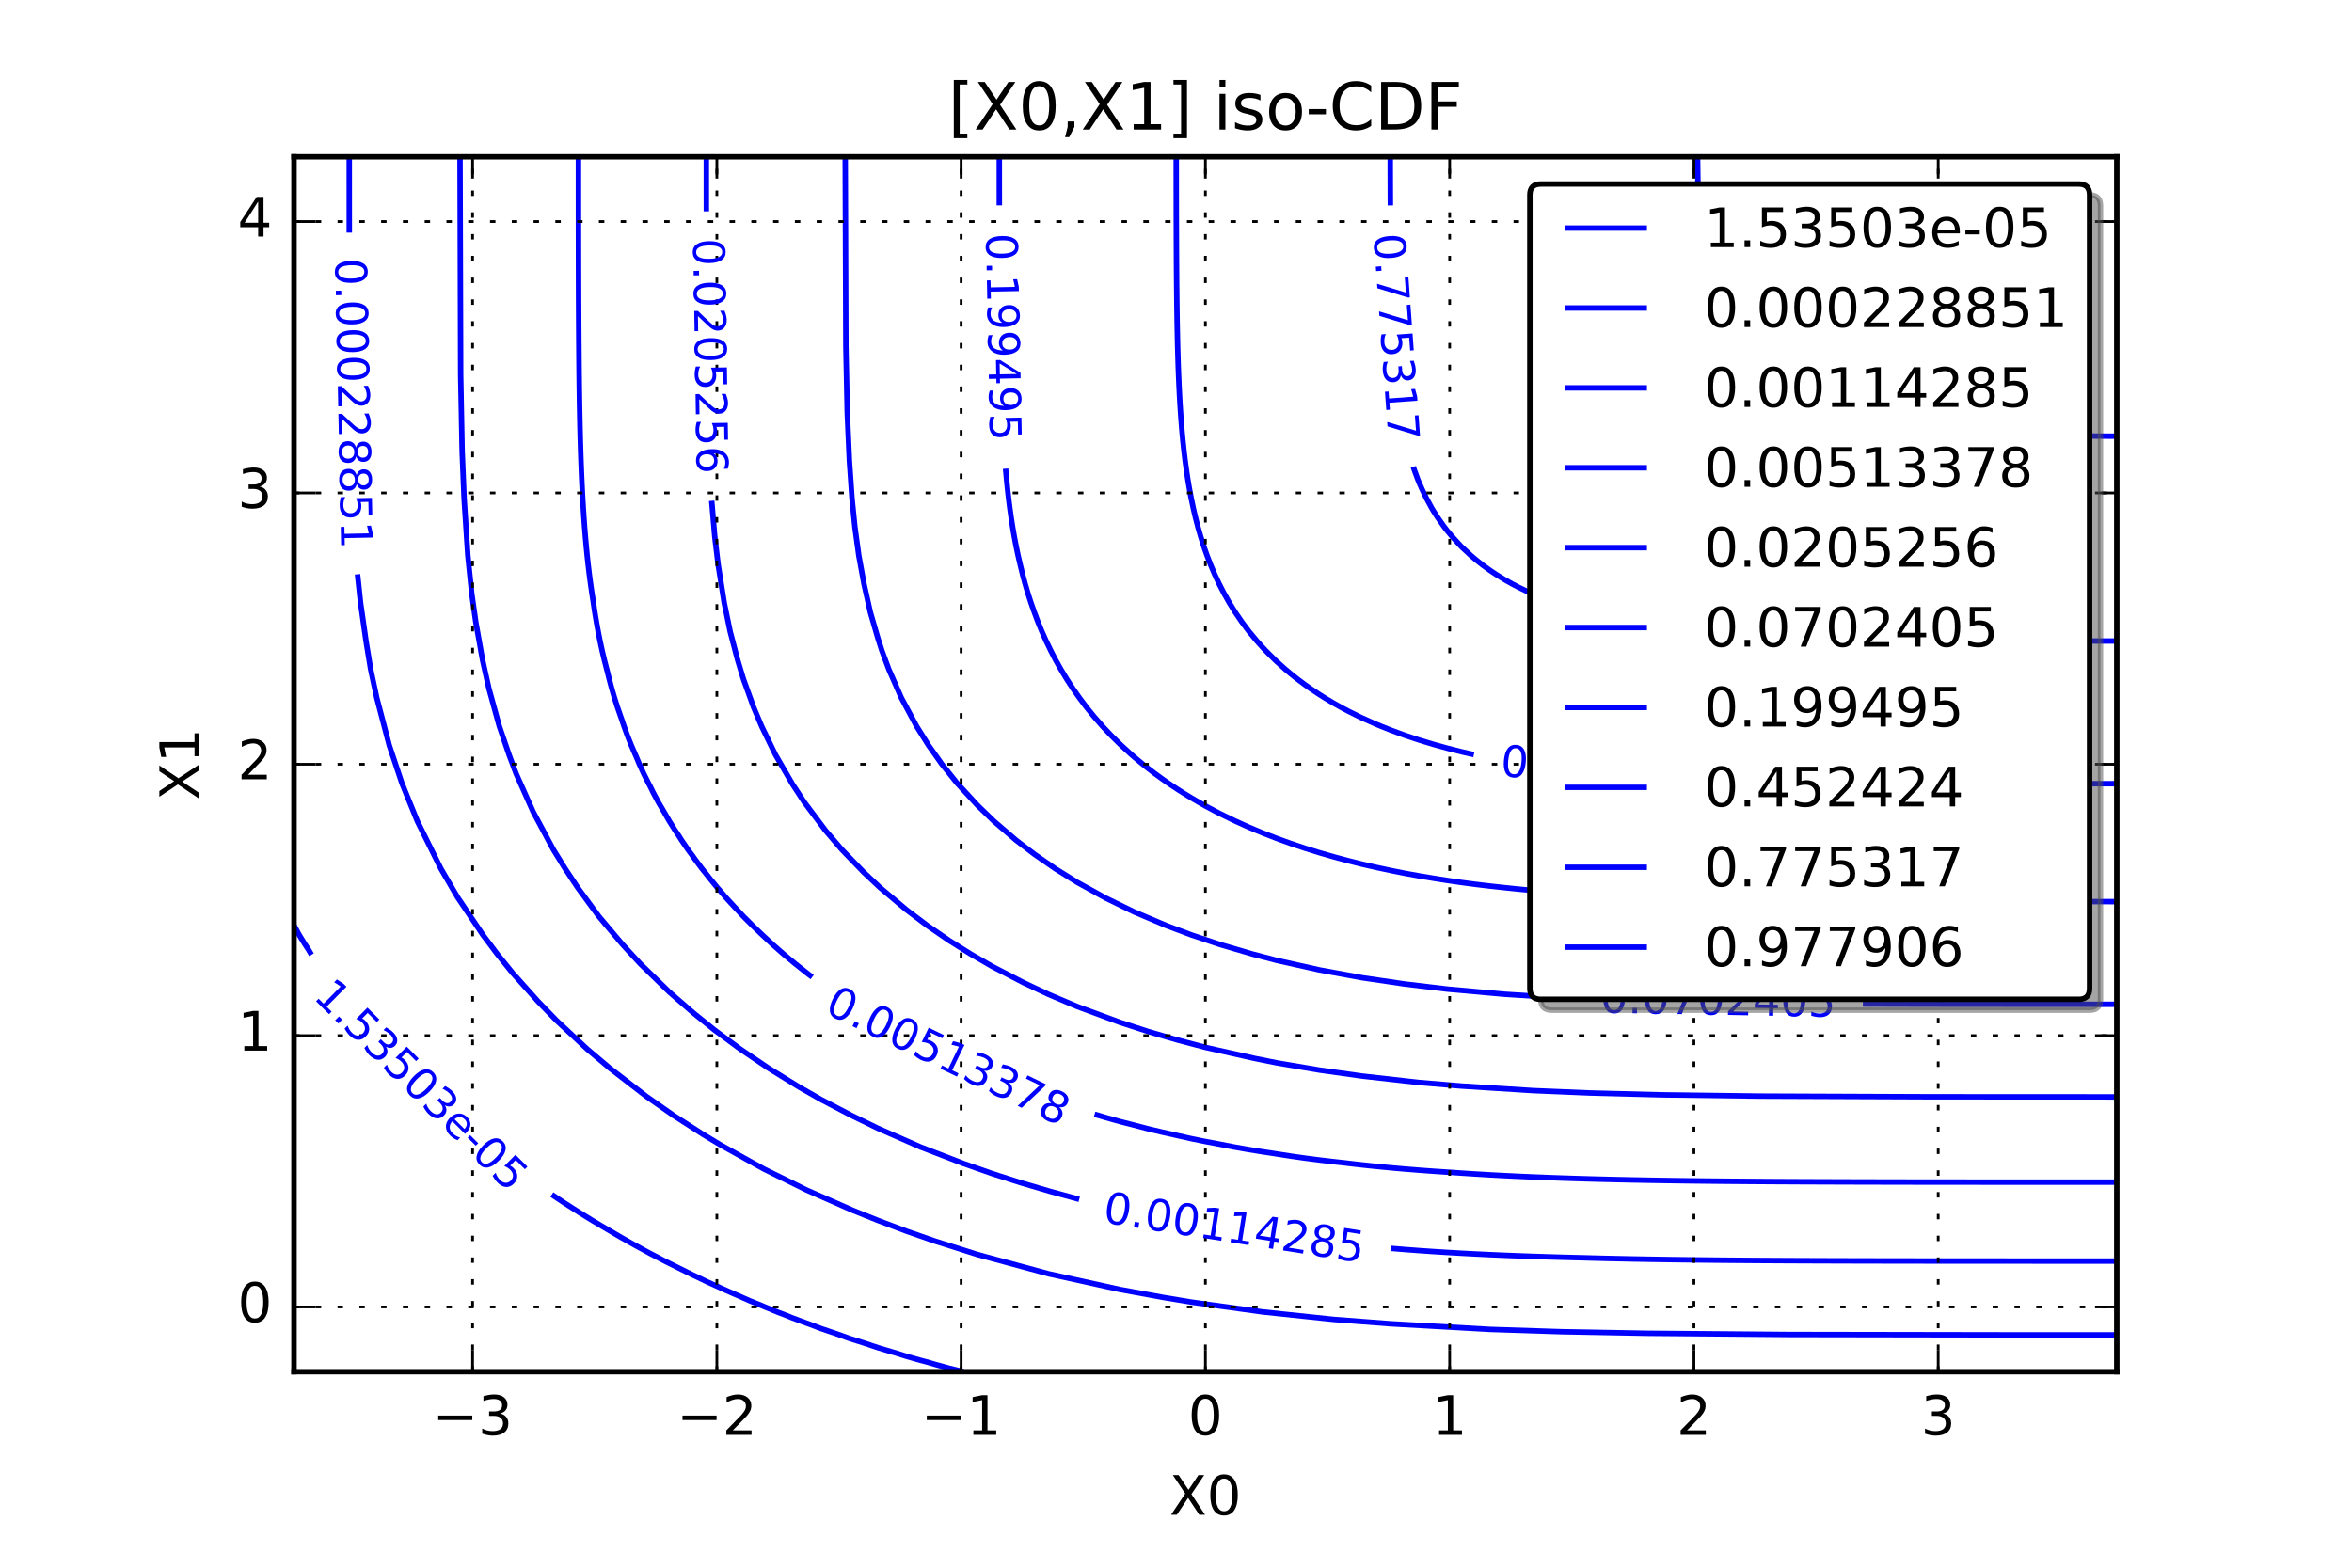 <?xml version="1.0" encoding="utf-8" standalone="no"?>
<!DOCTYPE svg PUBLIC "-//W3C//DTD SVG 1.1//EN"
  "http://www.w3.org/Graphics/SVG/1.1/DTD/svg11.dtd">
<!-- Created with matplotlib (http://matplotlib.org/) -->
<svg height="288pt" version="1.1" viewBox="0 0 432 288" width="432pt" xmlns="http://www.w3.org/2000/svg" xmlns:xlink="http://www.w3.org/1999/xlink">
 <defs>
  <style type="text/css">
*{stroke-linecap:butt;stroke-linejoin:round;stroke-miterlimit:100000;}
  </style>
 </defs>
 <g id="figure_1">
  <g id="patch_1">
   <path d="M 0 288 
L 432 288 
L 432 0 
L 0 0 
z
" style="fill:#ffffff;"/>
  </g>
  <g id="axes_1">
   <g id="patch_2">
    <path d="M 54 252 
L 388.8 252 
L 388.8 28.8 
L 54 28.8 
z
" style="fill:#ffffff;"/>
   </g>
   <g id="LineCollection_1">
    <path clip-path="url(#pf800fbfc13)" d="M 54 170.014 
L 54.016 170.044 
L 54.969 171.787 
L 56.045 173.531 
L 56.616 174.39 
L 57.138 175.275 
L 57.22 175.403 
" style="fill:none;stroke:#0000ff;"/>
    <path clip-path="url(#pf800fbfc13)" d="M 101.353 219.454 
L 103.091 220.613 
L 103.697 221.01 
L 105.798 222.356 
L 106.312 222.683 
L 108.612 224.1 
L 108.928 224.294 
L 111.544 225.844 
L 114.159 227.371 
L 114.547 227.588 
L 116.775 228.846 
L 117.681 229.331 
L 119.391 230.266 
L 120.962 231.075 
L 122.006 231.627 
L 124.415 232.819 
L 124.622 232.924 
L 127.237 234.221 
L 127.972 234.562 
L 129.853 235.474 
L 131.719 236.306 
L 132.469 236.658 
L 135.084 237.813 
L 135.652 238.05 
L 137.7 238.958 
L 139.783 239.794 
L 140.316 240.022 
L 142.931 241.09 
L 144.124 241.537 
L 145.547 242.112 
L 148.162 243.08 
L 148.736 243.281 
L 150.778 244.059 
L 153.394 244.948 
L 153.63 245.025 
L 156.009 245.878 
L 158.625 246.704 
L 158.836 246.769 
L 161.241 247.578 
L 163.856 248.357 
L 164.405 248.512 
L 166.472 249.165 
L 169.088 249.908 
L 170.416 250.256 
L 171.703 250.636 
L 174.319 251.354 
L 176.934 251.989 
L 176.979 252 
" style="fill:none;stroke:#0000ff;"/>
   </g>
   <g id="LineCollection_2">
    <path clip-path="url(#pf800fbfc13)" d="M 64.15 28.8 
L 64.15 30.544 
L 64.15 32.288 
L 64.151 34.031 
L 64.151 35.775 
L 64.152 37.519 
L 64.153 39.263 
L 64.154 41.006 
L 64.156 42.738 
" style="fill:none;stroke:#0000ff;"/>
    <path clip-path="url(#pf800fbfc13)" d="M 65.666 105.501 
L 66.226 110.756 
L 67.221 117.731 
L 68.081 122.963 
L 69.202 128.194 
L 71.494 136.912 
L 73.823 143.887 
L 76.658 150.863 
L 80.978 159.581 
L 84.027 164.812 
L 88.719 171.787 
L 91.342 175.275 
L 94.165 178.762 
L 98.845 183.994 
L 102.226 187.481 
L 107.836 192.713 
L 111.962 196.2 
L 118.736 201.431 
L 123.72 204.919 
L 129.146 208.406 
L 132.469 210.402 
L 140.316 214.765 
L 148.162 218.632 
L 156.64 222.356 
L 161.241 224.201 
L 166.472 226.172 
L 171.703 227.992 
L 179.55 230.479 
L 192.628 234.015 
L 205.706 236.894 
L 213.553 238.327 
L 218.784 239.202 
L 231.863 241.005 
L 244.941 242.385 
L 255.403 243.186 
L 273.712 244.221 
L 286.791 244.647 
L 302.484 244.938 
L 328.641 245.161 
L 370.491 245.231 
L 388.8 245.234 
L 388.8 245.234 
" style="fill:none;stroke:#0000ff;"/>
   </g>
   <g id="LineCollection_3">
    <path clip-path="url(#pf800fbfc13)" d="M 84.494 28.8 
L 84.611 68.906 
L 84.881 82.856 
L 85.244 91.575 
L 85.929 102.037 
L 86.644 109.013 
L 87.385 114.244 
L 88.625 121.219 
L 89.79 126.45 
L 91.712 133.425 
L 93.501 138.656 
L 94.804 142.144 
L 97.918 149.119 
L 101.646 156.094 
L 103.802 159.581 
L 106.117 163.069 
L 109.952 168.3 
L 114.362 173.531 
L 117.57 177.019 
L 122.942 182.25 
L 127.237 185.986 
L 131.235 189.225 
L 135.952 192.713 
L 141.106 196.2 
L 146.76 199.688 
L 150.778 201.978 
L 156.397 204.919 
L 161.241 207.282 
L 169.088 210.72 
L 176.934 213.742 
L 182.166 215.576 
L 187.397 217.255 
L 192.891 218.869 
L 198.222 220.324 
L 198.222 220.324 
" style="fill:none;stroke:#0000ff;"/>
    <path clip-path="url(#pf800fbfc13)" d="M 255.44 229.334 
L 258.019 229.547 
L 260.634 229.743 
L 263.25 229.923 
L 265.866 230.087 
L 268.481 230.237 
L 271.097 230.374 
L 273.712 230.498 
L 276.328 230.611 
L 278.944 230.714 
L 281.559 230.807 
L 284.175 230.892 
L 286.791 230.968 
L 289.406 231.037 
L 290.998 231.075 
L 292.022 231.104 
L 294.637 231.171 
L 297.253 231.23 
L 299.869 231.284 
L 302.484 231.332 
L 305.1 231.375 
L 307.716 231.412 
L 310.331 231.446 
L 312.947 231.476 
L 315.562 231.502 
L 318.178 231.525 
L 320.794 231.546 
L 323.409 231.564 
L 326.025 231.579 
L 328.641 231.593 
L 331.256 231.604 
L 333.872 231.615 
L 336.488 231.623 
L 339.103 231.631 
L 341.719 231.637 
L 344.334 231.643 
L 346.95 231.647 
L 349.566 231.651 
L 352.181 231.655 
L 354.797 231.658 
L 357.413 231.66 
L 360.028 231.662 
L 362.644 231.664 
L 365.259 231.665 
L 367.875 231.666 
L 370.491 231.667 
L 373.106 231.668 
L 375.722 231.669 
L 378.337 231.669 
L 380.953 231.67 
L 383.569 231.67 
L 386.184 231.67 
L 388.8 231.67 
" style="fill:none;stroke:#0000ff;"/>
   </g>
   <g id="LineCollection_4">
    <path clip-path="url(#pf800fbfc13)" d="M 106.241 28.8 
L 106.242 30.544 
L 106.242 32.288 
L 106.243 34.031 
L 106.243 35.775 
L 106.244 37.519 
L 106.246 39.263 
L 106.247 41.006 
L 106.249 42.75 
L 106.251 44.494 
L 106.253 46.237 
L 106.256 47.981 
L 106.26 49.725 
L 106.264 51.469 
L 106.269 53.212 
L 106.275 54.956 
L 106.283 56.7 
L 106.291 58.444 
L 106.301 60.188 
L 106.312 61.931 
L 106.324 63.675 
L 106.338 65.419 
L 106.354 67.162 
L 106.372 68.906 
L 106.393 70.65 
L 106.417 72.394 
L 106.444 74.138 
L 106.476 75.881 
L 106.512 77.625 
L 106.553 79.369 
L 106.599 81.112 
L 106.651 82.856 
L 106.71 84.6 
L 106.777 86.344 
L 106.851 88.088 
L 106.934 89.831 
L 107.027 91.575 
L 107.131 93.319 
L 107.246 95.062 
L 107.373 96.806 
L 107.515 98.55 
L 107.671 100.294 
L 107.844 102.037 
L 108.034 103.781 
L 108.244 105.525 
L 108.474 107.269 
L 108.727 109.013 
L 108.928 110.28 
L 108.994 110.756 
L 109.257 112.5 
L 109.545 114.244 
L 109.86 115.987 
L 110.205 117.731 
L 110.582 119.475 
L 110.994 121.219 
L 111.444 122.963 
L 111.544 123.326 
L 111.883 124.706 
L 112.349 126.45 
L 112.858 128.194 
L 113.414 129.938 
L 114.022 131.681 
L 114.159 132.054 
L 114.618 133.425 
L 115.251 135.169 
L 115.944 136.912 
L 116.703 138.656 
L 116.775 138.814 
L 117.439 140.4 
L 118.236 142.144 
L 119.112 143.887 
L 119.391 144.41 
L 119.991 145.631 
L 120.92 147.375 
L 121.945 149.119 
L 122.006 149.219 
L 122.946 150.863 
L 124.044 152.606 
L 124.622 153.463 
L 125.184 154.35 
L 126.372 156.094 
L 127.237 157.264 
L 127.639 157.838 
L 128.938 159.581 
L 129.853 160.715 
L 130.324 161.325 
L 131.757 163.069 
L 132.469 163.877 
L 133.262 164.812 
L 134.86 166.556 
L 135.084 166.791 
L 136.487 168.3 
L 137.7 169.506 
L 138.229 170.044 
L 140.051 171.787 
L 140.316 172.03 
L 141.929 173.531 
L 142.931 174.407 
L 143.917 175.275 
L 145.547 176.63 
L 146.013 177.019 
L 148.162 178.72 
L 148.216 178.762 
L 149.175 179.494 
" style="fill:none;stroke:#0000ff;"/>
    <path clip-path="url(#pf800fbfc13)" d="M 201.049 204.706 
L 201.805 204.919 
L 203.091 205.304 
L 205.706 206.036 
L 208.171 206.662 
L 208.322 206.704 
L 210.938 207.387 
L 213.553 208.006 
L 215.385 208.406 
L 216.169 208.592 
L 218.784 209.176 
L 221.4 209.708 
L 223.779 210.15 
L 224.016 210.198 
L 226.631 210.704 
L 229.247 211.166 
L 231.863 211.588 
L 233.92 211.894 
L 234.478 211.986 
L 237.094 212.391 
L 239.709 212.762 
L 242.325 213.101 
L 244.941 213.411 
L 247.011 213.637 
L 247.556 213.704 
L 250.172 214.004 
L 252.787 214.279 
L 255.403 214.53 
L 258.019 214.76 
L 260.634 214.97 
L 263.25 215.162 
L 265.866 215.337 
L 266.58 215.381 
L 268.481 215.515 
L 271.097 215.684 
L 273.712 215.837 
L 276.328 215.977 
L 278.944 216.104 
L 281.559 216.219 
L 284.175 216.323 
L 286.791 216.418 
L 289.406 216.503 
L 292.022 216.58 
L 294.637 216.649 
L 297.253 216.711 
L 299.869 216.766 
L 302.484 216.816 
L 305.1 216.86 
L 307.716 216.899 
L 310.331 216.934 
L 312.947 216.965 
L 315.562 216.992 
L 318.178 217.016 
L 320.794 217.037 
L 323.409 217.055 
L 326.025 217.072 
L 328.641 217.086 
L 331.256 217.098 
L 333.872 217.108 
L 336.488 217.117 
L 339.103 217.125 
L 341.719 217.133 
L 344.334 217.139 
L 346.95 217.145 
L 349.566 217.15 
L 352.181 217.154 
L 354.797 217.157 
L 357.413 217.16 
L 360.028 217.162 
L 362.644 217.164 
L 365.259 217.166 
L 367.875 217.168 
L 370.491 217.169 
L 373.106 217.17 
L 375.722 217.17 
L 378.337 217.171 
L 380.953 217.172 
L 383.569 217.172 
L 386.184 217.172 
L 388.8 217.173 
" style="fill:none;stroke:#0000ff;"/>
   </g>
   <g id="LineCollection_5">
    <path clip-path="url(#pf800fbfc13)" d="M 129.735 28.8 
L 129.735 30.544 
L 129.736 32.288 
L 129.736 34.031 
L 129.737 35.775 
L 129.738 37.519 
L 129.739 38.819 
" style="fill:none;stroke:#0000ff;"/>
    <path clip-path="url(#pf800fbfc13)" d="M 130.72 92.001 
L 131.281 98.55 
L 131.911 103.781 
L 133.021 110.756 
L 134.104 115.987 
L 135.475 121.219 
L 136.528 124.706 
L 138.419 129.938 
L 139.891 133.425 
L 142.429 138.656 
L 145.547 144.037 
L 147.73 147.375 
L 151.65 152.606 
L 154.635 156.094 
L 158.625 160.227 
L 161.652 163.069 
L 166.472 167.125 
L 170.337 170.044 
L 174.319 172.776 
L 178.307 175.275 
L 182.166 177.498 
L 187.963 180.506 
L 192.628 182.694 
L 197.859 184.91 
L 205.706 187.814 
L 210.938 189.513 
L 216.169 191.034 
L 221.4 192.415 
L 230.518 194.456 
L 234.478 195.252 
L 242.325 196.581 
L 250.172 197.683 
L 260.634 198.86 
L 268.481 199.519 
L 281.559 200.353 
L 292.022 200.79 
L 305.1 201.13 
L 323.409 201.367 
L 354.797 201.492 
L 388.8 201.51 
L 388.8 201.51 
" style="fill:none;stroke:#0000ff;"/>
   </g>
   <g id="LineCollection_6">
    <path clip-path="url(#pf800fbfc13)" d="M 155.247 28.8 
L 155.369 63.675 
L 155.621 75.881 
L 156.009 84.6 
L 156.492 91.575 
L 157.019 96.806 
L 157.736 102.037 
L 158.691 107.269 
L 159.864 112.5 
L 161.241 117.231 
L 161.958 119.475 
L 163.253 122.963 
L 165.55 128.194 
L 168.353 133.425 
L 170.534 136.912 
L 173.007 140.4 
L 175.805 143.887 
L 179.55 147.956 
L 182.558 150.863 
L 186.619 154.35 
L 190.012 156.947 
L 193.822 159.581 
L 197.859 162.095 
L 203.091 164.981 
L 208.322 167.531 
L 214.256 170.044 
L 218.905 171.787 
L 224.122 173.531 
L 230.076 175.275 
L 234.478 176.429 
L 242.325 178.179 
L 250.172 179.616 
L 258.019 180.771 
L 265.866 181.709 
L 276.328 182.649 
L 286.791 183.32 
L 288.975 183.429 
L 288.975 183.429 
" style="fill:none;stroke:#0000ff;"/>
    <path clip-path="url(#pf800fbfc13)" d="M 342.161 184.446 
L 344.334 184.454 
L 346.95 184.462 
L 349.566 184.469 
L 352.181 184.475 
L 354.797 184.48 
L 357.413 184.484 
L 360.028 184.487 
L 362.644 184.49 
L 365.259 184.493 
L 367.875 184.494 
L 370.491 184.496 
L 373.106 184.497 
L 375.722 184.499 
L 378.337 184.499 
L 380.953 184.5 
L 383.569 184.501 
L 386.184 184.501 
L 388.8 184.502 
" style="fill:none;stroke:#0000ff;"/>
   </g>
   <g id="LineCollection_7">
    <path clip-path="url(#pf800fbfc13)" d="M 183.546 28.8 
L 183.547 30.544 
L 183.548 32.288 
L 183.549 34.031 
L 183.551 35.775 
L 183.553 37.519 
L 183.553 37.732 
" style="fill:none;stroke:#0000ff;"/>
    <path clip-path="url(#pf800fbfc13)" d="M 184.699 86.104 
L 184.719 86.344 
L 184.781 87.002 
L 184.88 88.088 
L 185.057 89.831 
L 185.254 91.575 
L 185.475 93.319 
L 185.719 95.062 
L 185.991 96.806 
L 186.292 98.55 
L 186.625 100.294 
L 186.992 102.037 
L 187.397 103.781 
L 187.397 103.781 
L 187.823 105.525 
L 188.292 107.269 
L 188.807 109.013 
L 189.372 110.756 
L 189.992 112.5 
L 190.012 112.555 
L 190.643 114.244 
L 191.356 115.987 
L 192.135 117.731 
L 192.628 118.75 
L 192.974 119.475 
L 193.871 121.219 
L 194.851 122.963 
L 195.244 123.613 
L 195.9 124.706 
L 197.031 126.45 
L 197.859 127.632 
L 198.254 128.194 
L 199.564 129.938 
L 200.475 131.062 
L 200.981 131.681 
L 202.505 133.425 
L 203.091 134.053 
L 204.148 135.169 
L 205.706 136.701 
L 205.926 136.912 
L 207.84 138.656 
L 208.322 139.071 
L 209.911 140.4 
L 210.938 141.211 
L 212.159 142.144 
L 213.553 143.155 
L 214.603 143.887 
L 216.169 144.931 
L 217.267 145.631 
L 218.784 146.56 
L 220.184 147.375 
L 221.4 148.059 
L 223.394 149.119 
L 224.016 149.44 
L 226.631 150.716 
L 226.948 150.863 
L 229.247 151.902 
L 230.921 152.606 
L 231.863 152.996 
L 234.478 154.012 
L 235.408 154.35 
L 237.094 154.958 
L 239.709 155.831 
L 240.552 156.094 
L 242.325 156.646 
L 244.941 157.4 
L 246.581 157.838 
L 247.556 158.099 
L 250.172 158.753 
L 252.787 159.351 
L 253.876 159.581 
L 255.403 159.91 
L 258.019 160.429 
L 260.634 160.904 
L 263.168 161.325 
L 263.25 161.339 
L 265.866 161.752 
L 268.481 162.128 
L 271.097 162.472 
L 273.712 162.784 
L 276.328 163.069 
L 278.944 163.339 
L 281.559 163.584 
L 284.175 163.805 
L 286.791 164.006 
L 289.406 164.187 
L 292.022 164.35 
L 294.637 164.497 
L 297.253 164.629 
L 299.869 164.747 
L 301.498 164.812 
L 302.484 164.854 
L 305.1 164.953 
L 307.716 165.04 
L 310.331 165.118 
L 312.947 165.187 
L 315.562 165.248 
L 318.178 165.301 
L 320.794 165.348 
L 323.409 165.389 
L 326.025 165.425 
L 328.641 165.456 
L 331.256 165.483 
L 333.872 165.507 
L 336.488 165.527 
L 339.103 165.544 
L 341.719 165.559 
L 344.334 165.572 
L 346.95 165.583 
L 349.566 165.592 
L 352.181 165.6 
L 354.797 165.606 
L 357.413 165.612 
L 360.028 165.616 
L 362.644 165.62 
L 365.259 165.623 
L 367.875 165.626 
L 370.491 165.628 
L 373.106 165.63 
L 375.722 165.632 
L 378.337 165.633 
L 380.953 165.634 
L 383.569 165.635 
L 386.184 165.635 
L 388.8 165.636 
" style="fill:none;stroke:#0000ff;"/>
   </g>
   <g id="LineCollection_8">
    <path clip-path="url(#pf800fbfc13)" d="M 216.041 28.8 
L 216.043 30.544 
L 216.044 32.288 
L 216.046 34.031 
L 216.048 35.775 
L 216.051 37.519 
L 216.055 39.263 
L 216.059 41.006 
L 216.065 42.75 
L 216.071 44.494 
L 216.079 46.237 
L 216.088 47.981 
L 216.099 49.725 
L 216.112 51.469 
L 216.128 53.212 
L 216.147 54.956 
L 216.169 56.7 
L 216.169 56.7 
L 216.195 58.444 
L 216.225 60.188 
L 216.261 61.931 
L 216.302 63.675 
L 216.35 65.419 
L 216.406 67.162 
L 216.471 68.906 
L 216.545 70.65 
L 216.631 72.394 
L 216.729 74.138 
L 216.841 75.881 
L 216.969 77.625 
L 217.114 79.369 
L 217.279 81.112 
L 217.465 82.856 
L 217.674 84.6 
L 217.91 86.344 
L 218.174 88.088 
L 218.469 89.831 
L 218.784 91.496 
L 218.799 91.575 
L 219.166 93.319 
L 219.573 95.062 
L 220.025 96.806 
L 220.526 98.55 
L 221.08 100.294 
L 221.4 101.21 
L 221.692 102.037 
L 222.366 103.781 
L 223.108 105.525 
L 223.924 107.269 
L 224.016 107.45 
L 224.823 109.013 
L 225.809 110.756 
L 226.631 112.088 
L 226.892 112.5 
L 228.084 114.244 
L 229.247 115.802 
L 229.39 115.987 
L 230.831 117.731 
L 231.863 118.882 
L 232.414 119.475 
L 234.16 121.219 
L 234.478 121.516 
L 236.095 122.963 
L 237.094 123.796 
L 238.238 124.706 
L 239.709 125.804 
L 240.624 126.45 
L 242.325 127.584 
L 243.295 128.194 
L 244.941 129.174 
L 246.306 129.938 
L 247.556 130.603 
L 249.727 131.681 
L 250.172 131.893 
L 252.787 133.057 
L 253.678 133.425 
L 255.403 134.113 
L 258.019 135.074 
L 258.297 135.169 
L 260.634 135.944 
L 263.25 136.739 
L 263.867 136.912 
L 265.866 137.461 
L 268.481 138.118 
L 270.709 138.63 
" style="fill:none;stroke:#0000ff;"/>
    <path clip-path="url(#pf800fbfc13)" d="M 318.798 143.457 
L 320.794 143.514 
L 323.409 143.579 
L 326.025 143.636 
L 328.641 143.686 
L 331.256 143.729 
L 333.872 143.767 
L 336.488 143.799 
L 339.103 143.826 
L 341.719 143.85 
L 344.334 143.87 
L 346.95 143.887 
L 349.566 143.902 
L 352.181 143.915 
L 354.797 143.925 
L 357.413 143.934 
L 360.028 143.941 
L 362.644 143.948 
L 365.259 143.953 
L 367.875 143.957 
L 370.491 143.961 
L 373.106 143.963 
L 375.722 143.966 
L 378.337 143.968 
L 380.953 143.969 
L 383.569 143.971 
L 386.184 143.972 
L 388.8 143.973 
" style="fill:none;stroke:#0000ff;"/>
   </g>
   <g id="LineCollection_9">
    <path clip-path="url(#pf800fbfc13)" d="M 255.352 28.8 
L 255.354 30.544 
L 255.358 32.288 
L 255.362 34.031 
L 255.367 35.775 
L 255.374 37.519 
L 255.375 37.738 
" style="fill:none;stroke:#0000ff;"/>
    <path clip-path="url(#pf800fbfc13)" d="M 259.586 85.765 
L 259.776 86.344 
L 260.421 88.088 
L 260.634 88.606 
L 261.169 89.831 
L 262.016 91.575 
L 262.96 93.319 
L 263.25 93.803 
L 264.052 95.062 
L 265.282 96.806 
L 265.866 97.557 
L 266.691 98.55 
L 268.288 100.294 
L 268.481 100.487 
L 270.149 102.037 
L 271.097 102.843 
L 272.289 103.781 
L 273.712 104.81 
L 274.785 105.525 
L 276.328 106.474 
L 277.736 107.269 
L 278.944 107.901 
L 281.269 109.013 
L 281.559 109.142 
L 284.175 110.206 
L 285.665 110.756 
L 286.791 111.145 
L 289.406 111.965 
L 291.296 112.5 
L 292.022 112.693 
L 294.637 113.323 
L 297.253 113.888 
L 299.091 114.244 
L 299.869 114.386 
L 302.484 114.816 
L 305.1 115.199 
L 307.716 115.54 
L 310.331 115.842 
L 311.752 115.987 
L 312.947 116.104 
L 315.562 116.329 
L 318.178 116.527 
L 320.794 116.701 
L 323.409 116.853 
L 326.025 116.986 
L 328.641 117.102 
L 331.256 117.202 
L 333.872 117.289 
L 336.488 117.364 
L 339.103 117.428 
L 341.719 117.483 
L 344.334 117.531 
L 346.95 117.571 
L 349.566 117.605 
L 352.181 117.633 
L 354.797 117.658 
L 357.413 117.678 
L 360.028 117.695 
L 362.644 117.71 
L 365.259 117.721 
L 367.875 117.731 
L 367.875 117.731 
L 370.491 117.739 
L 373.106 117.745 
L 375.722 117.751 
L 378.337 117.755 
L 380.953 117.759 
L 383.569 117.761 
L 386.184 117.764 
L 388.8 117.766 
" style="fill:none;stroke:#0000ff;"/>
   </g>
   <g id="LineCollection_10">
    <path clip-path="url(#pf800fbfc13)" d="M 311.8 28.8 
L 311.821 30.544 
L 311.846 32.288 
L 311.877 34.031 
L 311.916 35.775 
L 311.963 37.519 
L 311.975 37.872 
" style="fill:none;stroke:#0000ff;"/>
    <path clip-path="url(#pf800fbfc13)" d="M 333.739 76.276 
L 333.872 76.315 
L 336.488 76.981 
L 339.103 77.554 
L 339.481 77.625 
L 341.719 77.996 
L 344.334 78.367 
L 346.95 78.683 
L 349.566 78.951 
L 352.181 79.178 
L 354.797 79.369 
L 357.413 79.511 
L 360.028 79.631 
L 362.644 79.731 
L 365.259 79.814 
L 367.875 79.882 
L 370.491 79.939 
L 373.106 79.986 
L 375.722 80.025 
L 378.337 80.056 
L 380.953 80.082 
L 383.569 80.103 
L 386.184 80.12 
L 388.8 80.133 
" style="fill:none;stroke:#0000ff;"/>
   </g>
   <g id="patch_3">
    <path d="M 54 28.8 
L 388.8 28.8 
" style="fill:none;stroke:#000000;stroke-linecap:square;stroke-linejoin:miter;"/>
   </g>
   <g id="patch_4">
    <path d="M 388.8 252 
L 388.8 28.8 
" style="fill:none;stroke:#000000;stroke-linecap:square;stroke-linejoin:miter;"/>
   </g>
   <g id="patch_5">
    <path d="M 54 252 
L 388.8 252 
" style="fill:none;stroke:#000000;stroke-linecap:square;stroke-linejoin:miter;"/>
   </g>
   <g id="patch_6">
    <path d="M 54 252 
L 54 28.8 
" style="fill:none;stroke:#000000;stroke-linecap:square;stroke-linejoin:miter;"/>
   </g>
   <g id="matplotlib.axis_1">
    <g id="xtick_1">
     <g id="line2d_1">
      <path clip-path="url(#pf800fbfc13)" d="M 86.804 252 
L 86.804 28.8 
" style="fill:none;stroke:#000000;stroke-dasharray:1,3;stroke-dashoffset:0.0;stroke-width:0.5;"/>
     </g>
     <g id="line2d_2">
      <defs>
       <path d="M 0 0 
L 0 -4 
" id="m60a84c290f" style="stroke:#000000;stroke-width:0.5;"/>
      </defs>
      <g>
       <use style="stroke:#000000;stroke-width:0.5;" x="86.804" xlink:href="#m60a84c290f" y="252.0"/>
      </g>
     </g>
     <g id="line2d_3">
      <defs>
       <path d="M 0 0 
L 0 4 
" id="m2649bf3c81" style="stroke:#000000;stroke-width:0.5;"/>
      </defs>
      <g>
       <use style="stroke:#000000;stroke-width:0.5;" x="86.804" xlink:href="#m2649bf3c81" y="28.8"/>
      </g>
     </g>
     <g id="text_1">
      <!-- −3 -->
      <defs>
       <path d="M 10.594 35.5 
L 73.188 35.5 
L 73.188 27.203 
L 10.594 27.203 
z
" id="BitstreamVeraSans-Roman-2212"/>
       <path d="M 40.578 39.312 
Q 47.656 37.797 51.625 33 
Q 55.609 28.219 55.609 21.188 
Q 55.609 10.406 48.188 4.484 
Q 40.766 -1.422 27.094 -1.422 
Q 22.516 -1.422 17.656 -0.516 
Q 12.797 0.391 7.625 2.203 
L 7.625 11.719 
Q 11.719 9.328 16.594 8.109 
Q 21.484 6.891 26.812 6.891 
Q 36.078 6.891 40.938 10.547 
Q 45.797 14.203 45.797 21.188 
Q 45.797 27.641 41.281 31.266 
Q 36.766 34.906 28.719 34.906 
L 20.219 34.906 
L 20.219 43.016 
L 29.109 43.016 
Q 36.375 43.016 40.234 45.922 
Q 44.094 48.828 44.094 54.297 
Q 44.094 59.906 40.109 62.906 
Q 36.141 65.922 28.719 65.922 
Q 24.656 65.922 20.016 65.031 
Q 15.375 64.156 9.812 62.312 
L 9.812 71.094 
Q 15.438 72.656 20.344 73.438 
Q 25.25 74.219 29.594 74.219 
Q 40.828 74.219 47.359 69.109 
Q 53.906 64.016 53.906 55.328 
Q 53.906 49.266 50.438 45.094 
Q 46.969 40.922 40.578 39.312 
" id="BitstreamVeraSans-Roman-33"/>
      </defs>
      <g transform="translate(79.433 263.598)scale(0.1 -0.1)">
       <use xlink:href="#BitstreamVeraSans-Roman-2212"/>
       <use x="83.789" xlink:href="#BitstreamVeraSans-Roman-33"/>
      </g>
     </g>
    </g>
    <g id="xtick_2">
     <g id="line2d_4">
      <path clip-path="url(#pf800fbfc13)" d="M 131.669 252 
L 131.669 28.8 
" style="fill:none;stroke:#000000;stroke-dasharray:1,3;stroke-dashoffset:0.0;stroke-width:0.5;"/>
     </g>
     <g id="line2d_5">
      <g>
       <use style="stroke:#000000;stroke-width:0.5;" x="131.669" xlink:href="#m60a84c290f" y="252.0"/>
      </g>
     </g>
     <g id="line2d_6">
      <g>
       <use style="stroke:#000000;stroke-width:0.5;" x="131.669" xlink:href="#m2649bf3c81" y="28.8"/>
      </g>
     </g>
     <g id="text_2">
      <!-- −2 -->
      <defs>
       <path d="M 19.188 8.297 
L 53.609 8.297 
L 53.609 0 
L 7.328 0 
L 7.328 8.297 
Q 12.938 14.109 22.625 23.891 
Q 32.328 33.688 34.812 36.531 
Q 39.547 41.844 41.422 45.531 
Q 43.312 49.219 43.312 52.781 
Q 43.312 58.594 39.234 62.25 
Q 35.156 65.922 28.609 65.922 
Q 23.969 65.922 18.812 64.312 
Q 13.672 62.703 7.812 59.422 
L 7.812 69.391 
Q 13.766 71.781 18.938 73 
Q 24.125 74.219 28.422 74.219 
Q 39.75 74.219 46.484 68.547 
Q 53.219 62.891 53.219 53.422 
Q 53.219 48.922 51.531 44.891 
Q 49.859 40.875 45.406 35.406 
Q 44.188 33.984 37.641 27.219 
Q 31.109 20.453 19.188 8.297 
" id="BitstreamVeraSans-Roman-32"/>
      </defs>
      <g transform="translate(124.298 263.598)scale(0.1 -0.1)">
       <use xlink:href="#BitstreamVeraSans-Roman-2212"/>
       <use x="83.789" xlink:href="#BitstreamVeraSans-Roman-32"/>
      </g>
     </g>
    </g>
    <g id="xtick_3">
     <g id="line2d_7">
      <path clip-path="url(#pf800fbfc13)" d="M 176.535 252 
L 176.535 28.8 
" style="fill:none;stroke:#000000;stroke-dasharray:1,3;stroke-dashoffset:0.0;stroke-width:0.5;"/>
     </g>
     <g id="line2d_8">
      <g>
       <use style="stroke:#000000;stroke-width:0.5;" x="176.535" xlink:href="#m60a84c290f" y="252.0"/>
      </g>
     </g>
     <g id="line2d_9">
      <g>
       <use style="stroke:#000000;stroke-width:0.5;" x="176.535" xlink:href="#m2649bf3c81" y="28.8"/>
      </g>
     </g>
     <g id="text_3">
      <!-- −1 -->
      <defs>
       <path d="M 12.406 8.297 
L 28.516 8.297 
L 28.516 63.922 
L 10.984 60.406 
L 10.984 69.391 
L 28.422 72.906 
L 38.281 72.906 
L 38.281 8.297 
L 54.391 8.297 
L 54.391 0 
L 12.406 0 
z
" id="BitstreamVeraSans-Roman-31"/>
      </defs>
      <g transform="translate(169.164 263.598)scale(0.1 -0.1)">
       <use xlink:href="#BitstreamVeraSans-Roman-2212"/>
       <use x="83.789" xlink:href="#BitstreamVeraSans-Roman-31"/>
      </g>
     </g>
    </g>
    <g id="xtick_4">
     <g id="line2d_10">
      <path clip-path="url(#pf800fbfc13)" d="M 221.4 252 
L 221.4 28.8 
" style="fill:none;stroke:#000000;stroke-dasharray:1,3;stroke-dashoffset:0.0;stroke-width:0.5;"/>
     </g>
     <g id="line2d_11">
      <g>
       <use style="stroke:#000000;stroke-width:0.5;" x="221.4" xlink:href="#m60a84c290f" y="252.0"/>
      </g>
     </g>
     <g id="line2d_12">
      <g>
       <use style="stroke:#000000;stroke-width:0.5;" x="221.4" xlink:href="#m2649bf3c81" y="28.8"/>
      </g>
     </g>
     <g id="text_4">
      <!-- 0 -->
      <defs>
       <path d="M 31.781 66.406 
Q 24.172 66.406 20.328 58.906 
Q 16.5 51.422 16.5 36.375 
Q 16.5 21.391 20.328 13.891 
Q 24.172 6.391 31.781 6.391 
Q 39.453 6.391 43.281 13.891 
Q 47.125 21.391 47.125 36.375 
Q 47.125 51.422 43.281 58.906 
Q 39.453 66.406 31.781 66.406 
M 31.781 74.219 
Q 44.047 74.219 50.516 64.516 
Q 56.984 54.828 56.984 36.375 
Q 56.984 17.969 50.516 8.266 
Q 44.047 -1.422 31.781 -1.422 
Q 19.531 -1.422 13.062 8.266 
Q 6.594 17.969 6.594 36.375 
Q 6.594 54.828 13.062 64.516 
Q 19.531 74.219 31.781 74.219 
" id="BitstreamVeraSans-Roman-30"/>
      </defs>
      <g transform="translate(218.219 263.598)scale(0.1 -0.1)">
       <use xlink:href="#BitstreamVeraSans-Roman-30"/>
      </g>
     </g>
    </g>
    <g id="xtick_5">
     <g id="line2d_13">
      <path clip-path="url(#pf800fbfc13)" d="M 266.265 252 
L 266.265 28.8 
" style="fill:none;stroke:#000000;stroke-dasharray:1,3;stroke-dashoffset:0.0;stroke-width:0.5;"/>
     </g>
     <g id="line2d_14">
      <g>
       <use style="stroke:#000000;stroke-width:0.5;" x="266.265" xlink:href="#m60a84c290f" y="252.0"/>
      </g>
     </g>
     <g id="line2d_15">
      <g>
       <use style="stroke:#000000;stroke-width:0.5;" x="266.265" xlink:href="#m2649bf3c81" y="28.8"/>
      </g>
     </g>
     <g id="text_5">
      <!-- 1 -->
      <g transform="translate(263.084 263.598)scale(0.1 -0.1)">
       <use xlink:href="#BitstreamVeraSans-Roman-31"/>
      </g>
     </g>
    </g>
    <g id="xtick_6">
     <g id="line2d_16">
      <path clip-path="url(#pf800fbfc13)" d="M 311.131 252 
L 311.131 28.8 
" style="fill:none;stroke:#000000;stroke-dasharray:1,3;stroke-dashoffset:0.0;stroke-width:0.5;"/>
     </g>
     <g id="line2d_17">
      <g>
       <use style="stroke:#000000;stroke-width:0.5;" x="311.131" xlink:href="#m60a84c290f" y="252.0"/>
      </g>
     </g>
     <g id="line2d_18">
      <g>
       <use style="stroke:#000000;stroke-width:0.5;" x="311.131" xlink:href="#m2649bf3c81" y="28.8"/>
      </g>
     </g>
     <g id="text_6">
      <!-- 2 -->
      <g transform="translate(307.95 263.598)scale(0.1 -0.1)">
       <use xlink:href="#BitstreamVeraSans-Roman-32"/>
      </g>
     </g>
    </g>
    <g id="xtick_7">
     <g id="line2d_19">
      <path clip-path="url(#pf800fbfc13)" d="M 355.996 252 
L 355.996 28.8 
" style="fill:none;stroke:#000000;stroke-dasharray:1,3;stroke-dashoffset:0.0;stroke-width:0.5;"/>
     </g>
     <g id="line2d_20">
      <g>
       <use style="stroke:#000000;stroke-width:0.5;" x="355.996" xlink:href="#m60a84c290f" y="252.0"/>
      </g>
     </g>
     <g id="line2d_21">
      <g>
       <use style="stroke:#000000;stroke-width:0.5;" x="355.996" xlink:href="#m2649bf3c81" y="28.8"/>
      </g>
     </g>
     <g id="text_7">
      <!-- 3 -->
      <g transform="translate(352.815 263.598)scale(0.1 -0.1)">
       <use xlink:href="#BitstreamVeraSans-Roman-33"/>
      </g>
     </g>
    </g>
    <g id="text_8">
     <!-- X0 -->
     <defs>
      <path d="M 6.297 72.906 
L 16.891 72.906 
L 35.016 45.797 
L 53.219 72.906 
L 63.812 72.906 
L 40.375 37.891 
L 65.375 0 
L 54.781 0 
L 34.281 31 
L 13.625 0 
L 2.984 0 
L 29 38.922 
z
" id="BitstreamVeraSans-Roman-58"/>
     </defs>
     <g transform="translate(214.794 278.277)scale(0.1 -0.1)">
      <use xlink:href="#BitstreamVeraSans-Roman-58"/>
      <use x="68.506" xlink:href="#BitstreamVeraSans-Roman-30"/>
     </g>
    </g>
   </g>
   <g id="matplotlib.axis_2">
    <g id="ytick_1">
     <g id="line2d_22">
      <path clip-path="url(#pf800fbfc13)" d="M 54 240.101 
L 388.8 240.101 
" style="fill:none;stroke:#000000;stroke-dasharray:1,3;stroke-dashoffset:0.0;stroke-width:0.5;"/>
     </g>
     <g id="line2d_23">
      <defs>
       <path d="M 0 0 
L 4 0 
" id="m6c1210fd51" style="stroke:#000000;stroke-width:0.5;"/>
      </defs>
      <g>
       <use style="stroke:#000000;stroke-width:0.5;" x="54.0" xlink:href="#m6c1210fd51" y="240.101"/>
      </g>
     </g>
     <g id="line2d_24">
      <defs>
       <path d="M 0 0 
L -4 0 
" id="m1a36fc7e08" style="stroke:#000000;stroke-width:0.5;"/>
      </defs>
      <g>
       <use style="stroke:#000000;stroke-width:0.5;" x="388.8" xlink:href="#m1a36fc7e08" y="240.101"/>
      </g>
     </g>
     <g id="text_9">
      <!-- 0 -->
      <g transform="translate(43.638 242.86)scale(0.1 -0.1)">
       <use xlink:href="#BitstreamVeraSans-Roman-30"/>
      </g>
     </g>
    </g>
    <g id="ytick_2">
     <g id="line2d_25">
      <path clip-path="url(#pf800fbfc13)" d="M 54 190.25 
L 388.8 190.25 
" style="fill:none;stroke:#000000;stroke-dasharray:1,3;stroke-dashoffset:0.0;stroke-width:0.5;"/>
     </g>
     <g id="line2d_26">
      <g>
       <use style="stroke:#000000;stroke-width:0.5;" x="54.0" xlink:href="#m6c1210fd51" y="190.25"/>
      </g>
     </g>
     <g id="line2d_27">
      <g>
       <use style="stroke:#000000;stroke-width:0.5;" x="388.8" xlink:href="#m1a36fc7e08" y="190.25"/>
      </g>
     </g>
     <g id="text_10">
      <!-- 1 -->
      <g transform="translate(43.638 193.01)scale(0.1 -0.1)">
       <use xlink:href="#BitstreamVeraSans-Roman-31"/>
      </g>
     </g>
    </g>
    <g id="ytick_3">
     <g id="line2d_28">
      <path clip-path="url(#pf800fbfc13)" d="M 54 140.4 
L 388.8 140.4 
" style="fill:none;stroke:#000000;stroke-dasharray:1,3;stroke-dashoffset:0.0;stroke-width:0.5;"/>
     </g>
     <g id="line2d_29">
      <g>
       <use style="stroke:#000000;stroke-width:0.5;" x="54.0" xlink:href="#m6c1210fd51" y="140.4"/>
      </g>
     </g>
     <g id="line2d_30">
      <g>
       <use style="stroke:#000000;stroke-width:0.5;" x="388.8" xlink:href="#m1a36fc7e08" y="140.4"/>
      </g>
     </g>
     <g id="text_11">
      <!-- 2 -->
      <g transform="translate(43.638 143.159)scale(0.1 -0.1)">
       <use xlink:href="#BitstreamVeraSans-Roman-32"/>
      </g>
     </g>
    </g>
    <g id="ytick_4">
     <g id="line2d_31">
      <path clip-path="url(#pf800fbfc13)" d="M 54 90.55 
L 388.8 90.55 
" style="fill:none;stroke:#000000;stroke-dasharray:1,3;stroke-dashoffset:0.0;stroke-width:0.5;"/>
     </g>
     <g id="line2d_32">
      <g>
       <use style="stroke:#000000;stroke-width:0.5;" x="54.0" xlink:href="#m6c1210fd51" y="90.55"/>
      </g>
     </g>
     <g id="line2d_33">
      <g>
       <use style="stroke:#000000;stroke-width:0.5;" x="388.8" xlink:href="#m1a36fc7e08" y="90.55"/>
      </g>
     </g>
     <g id="text_12">
      <!-- 3 -->
      <g transform="translate(43.638 93.309)scale(0.1 -0.1)">
       <use xlink:href="#BitstreamVeraSans-Roman-33"/>
      </g>
     </g>
    </g>
    <g id="ytick_5">
     <g id="line2d_34">
      <path clip-path="url(#pf800fbfc13)" d="M 54 40.699 
L 388.8 40.699 
" style="fill:none;stroke:#000000;stroke-dasharray:1,3;stroke-dashoffset:0.0;stroke-width:0.5;"/>
     </g>
     <g id="line2d_35">
      <g>
       <use style="stroke:#000000;stroke-width:0.5;" x="54.0" xlink:href="#m6c1210fd51" y="40.699"/>
      </g>
     </g>
     <g id="line2d_36">
      <g>
       <use style="stroke:#000000;stroke-width:0.5;" x="388.8" xlink:href="#m1a36fc7e08" y="40.699"/>
      </g>
     </g>
     <g id="text_13">
      <!-- 4 -->
      <defs>
       <path d="M 37.797 64.312 
L 12.891 25.391 
L 37.797 25.391 
z
M 35.203 72.906 
L 47.609 72.906 
L 47.609 25.391 
L 58.016 25.391 
L 58.016 17.188 
L 47.609 17.188 
L 47.609 0 
L 37.797 0 
L 37.797 17.188 
L 4.891 17.188 
L 4.891 26.703 
z
" id="BitstreamVeraSans-Roman-34"/>
      </defs>
      <g transform="translate(43.638 43.458)scale(0.1 -0.1)">
       <use xlink:href="#BitstreamVeraSans-Roman-34"/>
      </g>
     </g>
    </g>
    <g id="text_14">
     <!-- X1 -->
     <g transform="translate(36.558 147.006)rotate(-90.0)scale(0.1 -0.1)">
      <use xlink:href="#BitstreamVeraSans-Roman-58"/>
      <use x="68.506" xlink:href="#BitstreamVeraSans-Roman-31"/>
     </g>
    </g>
   </g>
   <g id="text_15">
    <g clip-path="url(#pf800fbfc13)">
     <!-- 1.53503e-05 -->
     <defs>
      <path d="M 10.688 12.406 
L 21 12.406 
L 21 0 
L 10.688 0 
z
" id="BitstreamVeraSans-Roman-2e"/>
      <path d="M 10.797 72.906 
L 49.516 72.906 
L 49.516 64.594 
L 19.828 64.594 
L 19.828 46.734 
Q 21.969 47.469 24.109 47.828 
Q 26.266 48.188 28.422 48.188 
Q 40.625 48.188 47.75 41.5 
Q 54.891 34.812 54.891 23.391 
Q 54.891 11.625 47.562 5.094 
Q 40.234 -1.422 26.906 -1.422 
Q 22.312 -1.422 17.547 -0.641 
Q 12.797 0.141 7.719 1.703 
L 7.719 11.625 
Q 12.109 9.234 16.797 8.062 
Q 21.484 6.891 26.703 6.891 
Q 35.156 6.891 40.078 11.328 
Q 45.016 15.766 45.016 23.391 
Q 45.016 31 40.078 35.438 
Q 35.156 39.891 26.703 39.891 
Q 22.75 39.891 18.812 39.016 
Q 14.891 38.141 10.797 36.281 
z
" id="BitstreamVeraSans-Roman-35"/>
      <path d="M 4.891 31.391 
L 31.203 31.391 
L 31.203 23.391 
L 4.891 23.391 
z
" id="BitstreamVeraSans-Roman-2d"/>
      <path d="M 56.203 29.594 
L 56.203 25.203 
L 14.891 25.203 
Q 15.484 15.922 20.484 11.062 
Q 25.484 6.203 34.422 6.203 
Q 39.594 6.203 44.453 7.469 
Q 49.312 8.734 54.109 11.281 
L 54.109 2.781 
Q 49.266 0.734 44.188 -0.344 
Q 39.109 -1.422 33.891 -1.422 
Q 20.797 -1.422 13.156 6.188 
Q 5.516 13.812 5.516 26.812 
Q 5.516 40.234 12.766 48.109 
Q 20.016 56 32.328 56 
Q 43.359 56 49.781 48.891 
Q 56.203 41.797 56.203 29.594 
M 47.219 32.234 
Q 47.125 39.594 43.094 43.984 
Q 39.062 48.391 32.422 48.391 
Q 24.906 48.391 20.391 44.141 
Q 15.875 39.891 15.188 32.172 
z
" id="BitstreamVeraSans-Roman-65"/>
     </defs>
     <g style="fill:#0000ff;" transform="translate(57.35 183.247)rotate(-315.161)scale(0.08 -0.08)">
      <use xlink:href="#BitstreamVeraSans-Roman-31"/>
      <use x="63.623" xlink:href="#BitstreamVeraSans-Roman-2e"/>
      <use x="95.41" xlink:href="#BitstreamVeraSans-Roman-35"/>
      <use x="159.033" xlink:href="#BitstreamVeraSans-Roman-33"/>
      <use x="222.656" xlink:href="#BitstreamVeraSans-Roman-35"/>
      <use x="286.279" xlink:href="#BitstreamVeraSans-Roman-30"/>
      <use x="349.902" xlink:href="#BitstreamVeraSans-Roman-33"/>
      <use x="413.525" xlink:href="#BitstreamVeraSans-Roman-65"/>
      <use x="475.049" xlink:href="#BitstreamVeraSans-Roman-2d"/>
      <use x="511.133" xlink:href="#BitstreamVeraSans-Roman-30"/>
      <use x="574.756" xlink:href="#BitstreamVeraSans-Roman-35"/>
     </g>
    </g>
   </g>
   <g id="text_16">
    <g clip-path="url(#pf800fbfc13)">
     <!-- 0.000228851 -->
     <defs>
      <path d="M 31.781 34.625 
Q 24.75 34.625 20.719 30.859 
Q 16.703 27.094 16.703 20.516 
Q 16.703 13.922 20.719 10.156 
Q 24.75 6.391 31.781 6.391 
Q 38.812 6.391 42.859 10.172 
Q 46.922 13.969 46.922 20.516 
Q 46.922 27.094 42.891 30.859 
Q 38.875 34.625 31.781 34.625 
M 21.922 38.812 
Q 15.578 40.375 12.031 44.719 
Q 8.5 49.078 8.5 55.328 
Q 8.5 64.062 14.719 69.141 
Q 20.953 74.219 31.781 74.219 
Q 42.672 74.219 48.875 69.141 
Q 55.078 64.062 55.078 55.328 
Q 55.078 49.078 51.531 44.719 
Q 48 40.375 41.703 38.812 
Q 48.828 37.156 52.797 32.312 
Q 56.781 27.484 56.781 20.516 
Q 56.781 9.906 50.312 4.234 
Q 43.844 -1.422 31.781 -1.422 
Q 19.734 -1.422 13.25 4.234 
Q 6.781 9.906 6.781 20.516 
Q 6.781 27.484 10.781 32.312 
Q 14.797 37.156 21.922 38.812 
M 18.312 54.391 
Q 18.312 48.734 21.844 45.562 
Q 25.391 42.391 31.781 42.391 
Q 38.141 42.391 41.719 45.562 
Q 45.312 48.734 45.312 54.391 
Q 45.312 60.062 41.719 63.234 
Q 38.141 66.406 31.781 66.406 
Q 25.391 66.406 21.844 63.234 
Q 18.312 60.062 18.312 54.391 
" id="BitstreamVeraSans-Roman-38"/>
     </defs>
     <g style="fill:#0000ff;" transform="translate(61.558 47.468)rotate(-271.198)scale(0.08 -0.08)">
      <use xlink:href="#BitstreamVeraSans-Roman-30"/>
      <use x="63.623" xlink:href="#BitstreamVeraSans-Roman-2e"/>
      <use x="95.41" xlink:href="#BitstreamVeraSans-Roman-30"/>
      <use x="159.033" xlink:href="#BitstreamVeraSans-Roman-30"/>
      <use x="222.656" xlink:href="#BitstreamVeraSans-Roman-30"/>
      <use x="286.279" xlink:href="#BitstreamVeraSans-Roman-32"/>
      <use x="349.902" xlink:href="#BitstreamVeraSans-Roman-32"/>
      <use x="413.525" xlink:href="#BitstreamVeraSans-Roman-38"/>
      <use x="477.148" xlink:href="#BitstreamVeraSans-Roman-38"/>
      <use x="540.771" xlink:href="#BitstreamVeraSans-Roman-35"/>
      <use x="604.395" xlink:href="#BitstreamVeraSans-Roman-31"/>
     </g>
    </g>
   </g>
   <g id="text_17">
    <g clip-path="url(#pf800fbfc13)">
     <!-- 0.00114285 -->
     <g style="fill:#0000ff;" transform="translate(202.404 224.531)rotate(-351.125)scale(0.08 -0.08)">
      <use xlink:href="#BitstreamVeraSans-Roman-30"/>
      <use x="63.623" xlink:href="#BitstreamVeraSans-Roman-2e"/>
      <use x="95.41" xlink:href="#BitstreamVeraSans-Roman-30"/>
      <use x="159.033" xlink:href="#BitstreamVeraSans-Roman-30"/>
      <use x="222.656" xlink:href="#BitstreamVeraSans-Roman-31"/>
      <use x="286.279" xlink:href="#BitstreamVeraSans-Roman-31"/>
      <use x="349.902" xlink:href="#BitstreamVeraSans-Roman-34"/>
      <use x="413.525" xlink:href="#BitstreamVeraSans-Roman-32"/>
      <use x="477.148" xlink:href="#BitstreamVeraSans-Roman-38"/>
      <use x="540.771" xlink:href="#BitstreamVeraSans-Roman-35"/>
     </g>
    </g>
   </g>
   <g id="text_18">
    <g clip-path="url(#pf800fbfc13)">
     <!-- 0.00513378 -->
     <defs>
      <path d="M 8.203 72.906 
L 55.078 72.906 
L 55.078 68.703 
L 28.609 0 
L 18.312 0 
L 43.219 64.594 
L 8.203 64.594 
z
" id="BitstreamVeraSans-Roman-37"/>
     </defs>
     <g style="fill:#0000ff;" transform="translate(151.22 185.942)rotate(-334.251)scale(0.08 -0.08)">
      <use xlink:href="#BitstreamVeraSans-Roman-30"/>
      <use x="63.623" xlink:href="#BitstreamVeraSans-Roman-2e"/>
      <use x="95.41" xlink:href="#BitstreamVeraSans-Roman-30"/>
      <use x="159.033" xlink:href="#BitstreamVeraSans-Roman-30"/>
      <use x="222.656" xlink:href="#BitstreamVeraSans-Roman-35"/>
      <use x="286.279" xlink:href="#BitstreamVeraSans-Roman-31"/>
      <use x="349.902" xlink:href="#BitstreamVeraSans-Roman-33"/>
      <use x="413.525" xlink:href="#BitstreamVeraSans-Roman-33"/>
      <use x="477.148" xlink:href="#BitstreamVeraSans-Roman-37"/>
      <use x="540.771" xlink:href="#BitstreamVeraSans-Roman-38"/>
     </g>
    </g>
   </g>
   <g id="text_19">
    <g clip-path="url(#pf800fbfc13)">
     <!-- 0.0205256 -->
     <defs>
      <path d="M 33.016 40.375 
Q 26.375 40.375 22.484 35.828 
Q 18.609 31.297 18.609 23.391 
Q 18.609 15.531 22.484 10.953 
Q 26.375 6.391 33.016 6.391 
Q 39.656 6.391 43.531 10.953 
Q 47.406 15.531 47.406 23.391 
Q 47.406 31.297 43.531 35.828 
Q 39.656 40.375 33.016 40.375 
M 52.594 71.297 
L 52.594 62.312 
Q 48.875 64.062 45.094 64.984 
Q 41.312 65.922 37.594 65.922 
Q 27.828 65.922 22.672 59.328 
Q 17.531 52.734 16.797 39.406 
Q 19.672 43.656 24.016 45.922 
Q 28.375 48.188 33.594 48.188 
Q 44.578 48.188 50.953 41.516 
Q 57.328 34.859 57.328 23.391 
Q 57.328 12.156 50.688 5.359 
Q 44.047 -1.422 33.016 -1.422 
Q 20.359 -1.422 13.672 8.266 
Q 6.984 17.969 6.984 36.375 
Q 6.984 53.656 15.188 63.938 
Q 23.391 74.219 37.203 74.219 
Q 40.922 74.219 44.703 73.484 
Q 48.484 72.75 52.594 71.297 
" id="BitstreamVeraSans-Roman-36"/>
     </defs>
     <g style="fill:#0000ff;" transform="translate(127.308 43.825)rotate(-270.895)scale(0.08 -0.08)">
      <use xlink:href="#BitstreamVeraSans-Roman-30"/>
      <use x="63.623" xlink:href="#BitstreamVeraSans-Roman-2e"/>
      <use x="95.41" xlink:href="#BitstreamVeraSans-Roman-30"/>
      <use x="159.033" xlink:href="#BitstreamVeraSans-Roman-32"/>
      <use x="222.656" xlink:href="#BitstreamVeraSans-Roman-30"/>
      <use x="286.279" xlink:href="#BitstreamVeraSans-Roman-35"/>
      <use x="349.902" xlink:href="#BitstreamVeraSans-Roman-32"/>
      <use x="413.525" xlink:href="#BitstreamVeraSans-Roman-35"/>
      <use x="477.148" xlink:href="#BitstreamVeraSans-Roman-36"/>
     </g>
    </g>
   </g>
   <g id="text_20">
    <g clip-path="url(#pf800fbfc13)">
     <!-- 0.0702405 -->
     <g style="fill:#0000ff;" transform="translate(293.895 186.03)rotate(-358.967)scale(0.08 -0.08)">
      <use xlink:href="#BitstreamVeraSans-Roman-30"/>
      <use x="63.623" xlink:href="#BitstreamVeraSans-Roman-2e"/>
      <use x="95.41" xlink:href="#BitstreamVeraSans-Roman-30"/>
      <use x="159.033" xlink:href="#BitstreamVeraSans-Roman-37"/>
      <use x="222.656" xlink:href="#BitstreamVeraSans-Roman-30"/>
      <use x="286.279" xlink:href="#BitstreamVeraSans-Roman-32"/>
      <use x="349.902" xlink:href="#BitstreamVeraSans-Roman-34"/>
      <use x="413.525" xlink:href="#BitstreamVeraSans-Roman-30"/>
      <use x="477.148" xlink:href="#BitstreamVeraSans-Roman-35"/>
     </g>
    </g>
   </g>
   <g id="text_21">
    <g clip-path="url(#pf800fbfc13)">
     <!-- 0.199495 -->
     <defs>
      <path d="M 10.984 1.516 
L 10.984 10.5 
Q 14.703 8.734 18.5 7.812 
Q 22.312 6.891 25.984 6.891 
Q 35.75 6.891 40.891 13.453 
Q 46.047 20.016 46.781 33.406 
Q 43.953 29.203 39.594 26.953 
Q 35.25 24.703 29.984 24.703 
Q 19.047 24.703 12.672 31.312 
Q 6.297 37.938 6.297 49.422 
Q 6.297 60.641 12.938 67.422 
Q 19.578 74.219 30.609 74.219 
Q 43.266 74.219 49.922 64.516 
Q 56.594 54.828 56.594 36.375 
Q 56.594 19.141 48.406 8.859 
Q 40.234 -1.422 26.422 -1.422 
Q 22.703 -1.422 18.891 -0.688 
Q 15.094 0.047 10.984 1.516 
M 30.609 32.422 
Q 37.25 32.422 41.125 36.953 
Q 45.016 41.5 45.016 49.422 
Q 45.016 57.281 41.125 61.844 
Q 37.25 66.406 30.609 66.406 
Q 23.969 66.406 20.094 61.844 
Q 16.219 57.281 16.219 49.422 
Q 16.219 41.5 20.094 36.953 
Q 23.969 32.422 30.609 32.422 
" id="BitstreamVeraSans-Roman-39"/>
     </defs>
     <g style="fill:#0000ff;" transform="translate(181.097 42.893)rotate(-271.138)scale(0.08 -0.08)">
      <use xlink:href="#BitstreamVeraSans-Roman-30"/>
      <use x="63.623" xlink:href="#BitstreamVeraSans-Roman-2e"/>
      <use x="95.41" xlink:href="#BitstreamVeraSans-Roman-31"/>
      <use x="159.033" xlink:href="#BitstreamVeraSans-Roman-39"/>
      <use x="222.656" xlink:href="#BitstreamVeraSans-Roman-39"/>
      <use x="286.279" xlink:href="#BitstreamVeraSans-Roman-34"/>
      <use x="349.902" xlink:href="#BitstreamVeraSans-Roman-39"/>
      <use x="413.525" xlink:href="#BitstreamVeraSans-Roman-35"/>
     </g>
    </g>
   </g>
   <g id="text_22">
    <g clip-path="url(#pf800fbfc13)">
     <!-- 0.452424 -->
     <g style="fill:#0000ff;" transform="translate(275.428 142.506)rotate(-354.513)scale(0.08 -0.08)">
      <use xlink:href="#BitstreamVeraSans-Roman-30"/>
      <use x="63.623" xlink:href="#BitstreamVeraSans-Roman-2e"/>
      <use x="95.41" xlink:href="#BitstreamVeraSans-Roman-34"/>
      <use x="159.033" xlink:href="#BitstreamVeraSans-Roman-35"/>
      <use x="222.656" xlink:href="#BitstreamVeraSans-Roman-32"/>
      <use x="286.279" xlink:href="#BitstreamVeraSans-Roman-34"/>
      <use x="349.902" xlink:href="#BitstreamVeraSans-Roman-32"/>
      <use x="413.525" xlink:href="#BitstreamVeraSans-Roman-34"/>
     </g>
    </g>
   </g>
   <g id="text_23">
    <g clip-path="url(#pf800fbfc13)">
     <!-- 0.775317 -->
     <g style="fill:#0000ff;" transform="translate(252.262 43.057)rotate(-274.189)scale(0.08 -0.08)">
      <use xlink:href="#BitstreamVeraSans-Roman-30"/>
      <use x="63.623" xlink:href="#BitstreamVeraSans-Roman-2e"/>
      <use x="95.41" xlink:href="#BitstreamVeraSans-Roman-37"/>
      <use x="159.033" xlink:href="#BitstreamVeraSans-Roman-37"/>
      <use x="222.656" xlink:href="#BitstreamVeraSans-Roman-35"/>
      <use x="286.279" xlink:href="#BitstreamVeraSans-Roman-33"/>
      <use x="349.902" xlink:href="#BitstreamVeraSans-Roman-31"/>
      <use x="413.525" xlink:href="#BitstreamVeraSans-Roman-37"/>
     </g>
    </g>
   </g>
   <g id="text_24">
    <g clip-path="url(#pf800fbfc13)">
     <!-- 0.977906 -->
     <g style="fill:#0000ff;" transform="translate(304.673 45.849)rotate(-297.926)scale(0.08 -0.08)">
      <use xlink:href="#BitstreamVeraSans-Roman-30"/>
      <use x="63.623" xlink:href="#BitstreamVeraSans-Roman-2e"/>
      <use x="95.41" xlink:href="#BitstreamVeraSans-Roman-39"/>
      <use x="159.033" xlink:href="#BitstreamVeraSans-Roman-37"/>
      <use x="222.656" xlink:href="#BitstreamVeraSans-Roman-37"/>
      <use x="286.279" xlink:href="#BitstreamVeraSans-Roman-39"/>
      <use x="349.902" xlink:href="#BitstreamVeraSans-Roman-30"/>
      <use x="413.525" xlink:href="#BitstreamVeraSans-Roman-36"/>
     </g>
    </g>
   </g>
   <g id="text_25">
    <!-- [X0,X1] iso-CDF -->
    <defs>
     <path d="M 8.594 75.984 
L 29.297 75.984 
L 29.297 69 
L 17.578 69 
L 17.578 -6.203 
L 29.297 -6.203 
L 29.297 -13.188 
L 8.594 -13.188 
z
" id="BitstreamVeraSans-Roman-5b"/>
     <path d="M 9.422 54.688 
L 18.406 54.688 
L 18.406 0 
L 9.422 0 
z
M 9.422 75.984 
L 18.406 75.984 
L 18.406 64.594 
L 9.422 64.594 
z
" id="BitstreamVeraSans-Roman-69"/>
     <path d="M 44.281 53.078 
L 44.281 44.578 
Q 40.484 46.531 36.375 47.5 
Q 32.281 48.484 27.875 48.484 
Q 21.188 48.484 17.844 46.438 
Q 14.5 44.391 14.5 40.281 
Q 14.5 37.156 16.891 35.375 
Q 19.281 33.594 26.516 31.984 
L 29.594 31.297 
Q 39.156 29.25 43.188 25.516 
Q 47.219 21.781 47.219 15.094 
Q 47.219 7.469 41.188 3.016 
Q 35.156 -1.422 24.609 -1.422 
Q 20.219 -1.422 15.453 -0.562 
Q 10.688 0.297 5.422 2 
L 5.422 11.281 
Q 10.406 8.688 15.234 7.391 
Q 20.062 6.109 24.812 6.109 
Q 31.156 6.109 34.562 8.281 
Q 37.984 10.453 37.984 14.406 
Q 37.984 18.062 35.516 20.016 
Q 33.062 21.969 24.703 23.781 
L 21.578 24.516 
Q 13.234 26.266 9.516 29.906 
Q 5.812 33.547 5.812 39.891 
Q 5.812 47.609 11.281 51.797 
Q 16.75 56 26.812 56 
Q 31.781 56 36.172 55.266 
Q 40.578 54.547 44.281 53.078 
" id="BitstreamVeraSans-Roman-73"/>
     <path d="M 64.406 67.281 
L 64.406 56.891 
Q 59.422 61.531 53.781 63.812 
Q 48.141 66.109 41.797 66.109 
Q 29.297 66.109 22.656 58.469 
Q 16.016 50.828 16.016 36.375 
Q 16.016 21.969 22.656 14.328 
Q 29.297 6.688 41.797 6.688 
Q 48.141 6.688 53.781 8.984 
Q 59.422 11.281 64.406 15.922 
L 64.406 5.609 
Q 59.234 2.094 53.438 0.328 
Q 47.656 -1.422 41.219 -1.422 
Q 24.656 -1.422 15.125 8.703 
Q 5.609 18.844 5.609 36.375 
Q 5.609 53.953 15.125 64.078 
Q 24.656 74.219 41.219 74.219 
Q 47.75 74.219 53.531 72.484 
Q 59.328 70.75 64.406 67.281 
" id="BitstreamVeraSans-Roman-43"/>
     <path d="M 30.422 75.984 
L 30.422 -13.188 
L 9.719 -13.188 
L 9.719 -6.203 
L 21.391 -6.203 
L 21.391 69 
L 9.719 69 
L 9.719 75.984 
z
" id="BitstreamVeraSans-Roman-5d"/>
     <path id="BitstreamVeraSans-Roman-20"/>
     <path d="M 19.672 64.797 
L 19.672 8.109 
L 31.594 8.109 
Q 46.688 8.109 53.688 14.938 
Q 60.688 21.781 60.688 36.531 
Q 60.688 51.172 53.688 57.984 
Q 46.688 64.797 31.594 64.797 
z
M 9.812 72.906 
L 30.078 72.906 
Q 51.266 72.906 61.172 64.094 
Q 71.094 55.281 71.094 36.531 
Q 71.094 17.672 61.125 8.828 
Q 51.172 0 30.078 0 
L 9.812 0 
z
" id="BitstreamVeraSans-Roman-44"/>
     <path d="M 30.609 48.391 
Q 23.391 48.391 19.188 42.75 
Q 14.984 37.109 14.984 27.297 
Q 14.984 17.484 19.156 11.844 
Q 23.344 6.203 30.609 6.203 
Q 37.797 6.203 41.984 11.859 
Q 46.188 17.531 46.188 27.297 
Q 46.188 37.016 41.984 42.703 
Q 37.797 48.391 30.609 48.391 
M 30.609 56 
Q 42.328 56 49.016 48.375 
Q 55.719 40.766 55.719 27.297 
Q 55.719 13.875 49.016 6.219 
Q 42.328 -1.422 30.609 -1.422 
Q 18.844 -1.422 12.172 6.219 
Q 5.516 13.875 5.516 27.297 
Q 5.516 40.766 12.172 48.375 
Q 18.844 56 30.609 56 
" id="BitstreamVeraSans-Roman-6f"/>
     <path d="M 11.719 12.406 
L 22.016 12.406 
L 22.016 4 
L 14.016 -11.625 
L 7.719 -11.625 
L 11.719 4 
z
" id="BitstreamVeraSans-Roman-2c"/>
     <path d="M 9.812 72.906 
L 51.703 72.906 
L 51.703 64.594 
L 19.672 64.594 
L 19.672 43.109 
L 48.578 43.109 
L 48.578 34.812 
L 19.672 34.812 
L 19.672 0 
L 9.812 0 
z
" id="BitstreamVeraSans-Roman-46"/>
    </defs>
    <g transform="translate(174.159 23.8)scale(0.12 -0.12)">
     <use xlink:href="#BitstreamVeraSans-Roman-5b"/>
     <use x="39.014" xlink:href="#BitstreamVeraSans-Roman-58"/>
     <use x="107.52" xlink:href="#BitstreamVeraSans-Roman-30"/>
     <use x="171.143" xlink:href="#BitstreamVeraSans-Roman-2c"/>
     <use x="202.93" xlink:href="#BitstreamVeraSans-Roman-58"/>
     <use x="271.436" xlink:href="#BitstreamVeraSans-Roman-31"/>
     <use x="335.059" xlink:href="#BitstreamVeraSans-Roman-5d"/>
     <use x="374.072" xlink:href="#BitstreamVeraSans-Roman-20"/>
     <use x="405.859" xlink:href="#BitstreamVeraSans-Roman-69"/>
     <use x="433.643" xlink:href="#BitstreamVeraSans-Roman-73"/>
     <use x="485.742" xlink:href="#BitstreamVeraSans-Roman-6f"/>
     <use x="546.939" xlink:href="#BitstreamVeraSans-Roman-2d"/>
     <use x="583.023" xlink:href="#BitstreamVeraSans-Roman-43"/>
     <use x="652.848" xlink:href="#BitstreamVeraSans-Roman-44"/>
     <use x="729.85" xlink:href="#BitstreamVeraSans-Roman-46"/>
    </g>
   </g>
   <g id="legend_1">
    <g id="patch_7">
     <path d="M 284.997 185.581 
L 383.8 185.581 
Q 385.8 185.581 385.8 183.581 
L 385.8 37.8 
Q 385.8 35.8 383.8 35.8 
L 284.997 35.8 
Q 282.997 35.8 282.997 37.8 
L 282.997 183.581 
Q 282.997 185.581 284.997 185.581 
z
" style="fill:#4c4c4c;opacity:0.5;stroke:#4c4c4c;stroke-linejoin:miter;"/>
    </g>
    <g id="patch_8">
     <path d="M 282.997 183.581 
L 381.8 183.581 
Q 383.8 183.581 383.8 181.581 
L 383.8 35.8 
Q 383.8 33.8 381.8 33.8 
L 282.997 33.8 
Q 280.997 33.8 280.997 35.8 
L 280.997 181.581 
Q 280.997 183.581 282.997 183.581 
z
" style="fill:#ffffff;stroke:#000000;stroke-linejoin:miter;"/>
    </g>
    <g id="line2d_37">
     <path d="M 287.997 41.898 
L 294.997 41.898 
L 301.997 41.898 
" style="fill:none;stroke:#0000ff;stroke-linecap:square;"/>
    </g>
    <g id="text_26">
     <!-- 1.53503e-05 -->
     <g transform="translate(312.997 45.398)scale(0.1 -0.1)">
      <use xlink:href="#BitstreamVeraSans-Roman-31"/>
      <use x="63.623" xlink:href="#BitstreamVeraSans-Roman-2e"/>
      <use x="95.41" xlink:href="#BitstreamVeraSans-Roman-35"/>
      <use x="159.033" xlink:href="#BitstreamVeraSans-Roman-33"/>
      <use x="222.656" xlink:href="#BitstreamVeraSans-Roman-35"/>
      <use x="286.279" xlink:href="#BitstreamVeraSans-Roman-30"/>
      <use x="349.902" xlink:href="#BitstreamVeraSans-Roman-33"/>
      <use x="413.525" xlink:href="#BitstreamVeraSans-Roman-65"/>
      <use x="475.049" xlink:href="#BitstreamVeraSans-Roman-2d"/>
      <use x="511.133" xlink:href="#BitstreamVeraSans-Roman-30"/>
      <use x="574.756" xlink:href="#BitstreamVeraSans-Roman-35"/>
     </g>
    </g>
    <g id="line2d_38">
     <path d="M 287.997 56.577 
L 294.997 56.577 
L 301.997 56.577 
" style="fill:none;stroke:#0000ff;stroke-linecap:square;"/>
    </g>
    <g id="text_27">
     <!-- 0.000228851 -->
     <g transform="translate(312.997 60.077)scale(0.1 -0.1)">
      <use xlink:href="#BitstreamVeraSans-Roman-30"/>
      <use x="63.623" xlink:href="#BitstreamVeraSans-Roman-2e"/>
      <use x="95.41" xlink:href="#BitstreamVeraSans-Roman-30"/>
      <use x="159.033" xlink:href="#BitstreamVeraSans-Roman-30"/>
      <use x="222.656" xlink:href="#BitstreamVeraSans-Roman-30"/>
      <use x="286.279" xlink:href="#BitstreamVeraSans-Roman-32"/>
      <use x="349.902" xlink:href="#BitstreamVeraSans-Roman-32"/>
      <use x="413.525" xlink:href="#BitstreamVeraSans-Roman-38"/>
      <use x="477.148" xlink:href="#BitstreamVeraSans-Roman-38"/>
      <use x="540.771" xlink:href="#BitstreamVeraSans-Roman-35"/>
      <use x="604.395" xlink:href="#BitstreamVeraSans-Roman-31"/>
     </g>
    </g>
    <g id="line2d_39">
     <path d="M 287.997 71.255 
L 294.997 71.255 
L 301.997 71.255 
" style="fill:none;stroke:#0000ff;stroke-linecap:square;"/>
    </g>
    <g id="text_28">
     <!-- 0.00114285 -->
     <g transform="translate(312.997 74.755)scale(0.1 -0.1)">
      <use xlink:href="#BitstreamVeraSans-Roman-30"/>
      <use x="63.623" xlink:href="#BitstreamVeraSans-Roman-2e"/>
      <use x="95.41" xlink:href="#BitstreamVeraSans-Roman-30"/>
      <use x="159.033" xlink:href="#BitstreamVeraSans-Roman-30"/>
      <use x="222.656" xlink:href="#BitstreamVeraSans-Roman-31"/>
      <use x="286.279" xlink:href="#BitstreamVeraSans-Roman-31"/>
      <use x="349.902" xlink:href="#BitstreamVeraSans-Roman-34"/>
      <use x="413.525" xlink:href="#BitstreamVeraSans-Roman-32"/>
      <use x="477.148" xlink:href="#BitstreamVeraSans-Roman-38"/>
      <use x="540.771" xlink:href="#BitstreamVeraSans-Roman-35"/>
     </g>
    </g>
    <g id="line2d_40">
     <path d="M 287.997 85.933 
L 294.997 85.933 
L 301.997 85.933 
" style="fill:none;stroke:#0000ff;stroke-linecap:square;"/>
    </g>
    <g id="text_29">
     <!-- 0.00513378 -->
     <g transform="translate(312.997 89.433)scale(0.1 -0.1)">
      <use xlink:href="#BitstreamVeraSans-Roman-30"/>
      <use x="63.623" xlink:href="#BitstreamVeraSans-Roman-2e"/>
      <use x="95.41" xlink:href="#BitstreamVeraSans-Roman-30"/>
      <use x="159.033" xlink:href="#BitstreamVeraSans-Roman-30"/>
      <use x="222.656" xlink:href="#BitstreamVeraSans-Roman-35"/>
      <use x="286.279" xlink:href="#BitstreamVeraSans-Roman-31"/>
      <use x="349.902" xlink:href="#BitstreamVeraSans-Roman-33"/>
      <use x="413.525" xlink:href="#BitstreamVeraSans-Roman-33"/>
      <use x="477.148" xlink:href="#BitstreamVeraSans-Roman-37"/>
      <use x="540.771" xlink:href="#BitstreamVeraSans-Roman-38"/>
     </g>
    </g>
    <g id="line2d_41">
     <path d="M 287.997 100.611 
L 294.997 100.611 
L 301.997 100.611 
" style="fill:none;stroke:#0000ff;stroke-linecap:square;"/>
    </g>
    <g id="text_30">
     <!-- 0.0205256 -->
     <g transform="translate(312.997 104.111)scale(0.1 -0.1)">
      <use xlink:href="#BitstreamVeraSans-Roman-30"/>
      <use x="63.623" xlink:href="#BitstreamVeraSans-Roman-2e"/>
      <use x="95.41" xlink:href="#BitstreamVeraSans-Roman-30"/>
      <use x="159.033" xlink:href="#BitstreamVeraSans-Roman-32"/>
      <use x="222.656" xlink:href="#BitstreamVeraSans-Roman-30"/>
      <use x="286.279" xlink:href="#BitstreamVeraSans-Roman-35"/>
      <use x="349.902" xlink:href="#BitstreamVeraSans-Roman-32"/>
      <use x="413.525" xlink:href="#BitstreamVeraSans-Roman-35"/>
      <use x="477.148" xlink:href="#BitstreamVeraSans-Roman-36"/>
     </g>
    </g>
    <g id="line2d_42">
     <path d="M 287.997 115.289 
L 294.997 115.289 
L 301.997 115.289 
" style="fill:none;stroke:#0000ff;stroke-linecap:square;"/>
    </g>
    <g id="text_31">
     <!-- 0.0702405 -->
     <g transform="translate(312.997 118.789)scale(0.1 -0.1)">
      <use xlink:href="#BitstreamVeraSans-Roman-30"/>
      <use x="63.623" xlink:href="#BitstreamVeraSans-Roman-2e"/>
      <use x="95.41" xlink:href="#BitstreamVeraSans-Roman-30"/>
      <use x="159.033" xlink:href="#BitstreamVeraSans-Roman-37"/>
      <use x="222.656" xlink:href="#BitstreamVeraSans-Roman-30"/>
      <use x="286.279" xlink:href="#BitstreamVeraSans-Roman-32"/>
      <use x="349.902" xlink:href="#BitstreamVeraSans-Roman-34"/>
      <use x="413.525" xlink:href="#BitstreamVeraSans-Roman-30"/>
      <use x="477.148" xlink:href="#BitstreamVeraSans-Roman-35"/>
     </g>
    </g>
    <g id="line2d_43">
     <path d="M 287.997 129.967 
L 294.997 129.967 
L 301.997 129.967 
" style="fill:none;stroke:#0000ff;stroke-linecap:square;"/>
    </g>
    <g id="text_32">
     <!-- 0.199495 -->
     <g transform="translate(312.997 133.467)scale(0.1 -0.1)">
      <use xlink:href="#BitstreamVeraSans-Roman-30"/>
      <use x="63.623" xlink:href="#BitstreamVeraSans-Roman-2e"/>
      <use x="95.41" xlink:href="#BitstreamVeraSans-Roman-31"/>
      <use x="159.033" xlink:href="#BitstreamVeraSans-Roman-39"/>
      <use x="222.656" xlink:href="#BitstreamVeraSans-Roman-39"/>
      <use x="286.279" xlink:href="#BitstreamVeraSans-Roman-34"/>
      <use x="349.902" xlink:href="#BitstreamVeraSans-Roman-39"/>
      <use x="413.525" xlink:href="#BitstreamVeraSans-Roman-35"/>
     </g>
    </g>
    <g id="line2d_44">
     <path d="M 287.997 144.645 
L 294.997 144.645 
L 301.997 144.645 
" style="fill:none;stroke:#0000ff;stroke-linecap:square;"/>
    </g>
    <g id="text_33">
     <!-- 0.452424 -->
     <g transform="translate(312.997 148.145)scale(0.1 -0.1)">
      <use xlink:href="#BitstreamVeraSans-Roman-30"/>
      <use x="63.623" xlink:href="#BitstreamVeraSans-Roman-2e"/>
      <use x="95.41" xlink:href="#BitstreamVeraSans-Roman-34"/>
      <use x="159.033" xlink:href="#BitstreamVeraSans-Roman-35"/>
      <use x="222.656" xlink:href="#BitstreamVeraSans-Roman-32"/>
      <use x="286.279" xlink:href="#BitstreamVeraSans-Roman-34"/>
      <use x="349.902" xlink:href="#BitstreamVeraSans-Roman-32"/>
      <use x="413.525" xlink:href="#BitstreamVeraSans-Roman-34"/>
     </g>
    </g>
    <g id="line2d_45">
     <path d="M 287.997 159.323 
L 294.997 159.323 
L 301.997 159.323 
" style="fill:none;stroke:#0000ff;stroke-linecap:square;"/>
    </g>
    <g id="text_34">
     <!-- 0.775317 -->
     <g transform="translate(312.997 162.823)scale(0.1 -0.1)">
      <use xlink:href="#BitstreamVeraSans-Roman-30"/>
      <use x="63.623" xlink:href="#BitstreamVeraSans-Roman-2e"/>
      <use x="95.41" xlink:href="#BitstreamVeraSans-Roman-37"/>
      <use x="159.033" xlink:href="#BitstreamVeraSans-Roman-37"/>
      <use x="222.656" xlink:href="#BitstreamVeraSans-Roman-35"/>
      <use x="286.279" xlink:href="#BitstreamVeraSans-Roman-33"/>
      <use x="349.902" xlink:href="#BitstreamVeraSans-Roman-31"/>
      <use x="413.525" xlink:href="#BitstreamVeraSans-Roman-37"/>
     </g>
    </g>
    <g id="line2d_46">
     <path d="M 287.997 174.002 
L 294.997 174.002 
L 301.997 174.002 
" style="fill:none;stroke:#0000ff;stroke-linecap:square;"/>
    </g>
    <g id="text_35">
     <!-- 0.977906 -->
     <g transform="translate(312.997 177.502)scale(0.1 -0.1)">
      <use xlink:href="#BitstreamVeraSans-Roman-30"/>
      <use x="63.623" xlink:href="#BitstreamVeraSans-Roman-2e"/>
      <use x="95.41" xlink:href="#BitstreamVeraSans-Roman-39"/>
      <use x="159.033" xlink:href="#BitstreamVeraSans-Roman-37"/>
      <use x="222.656" xlink:href="#BitstreamVeraSans-Roman-37"/>
      <use x="286.279" xlink:href="#BitstreamVeraSans-Roman-39"/>
      <use x="349.902" xlink:href="#BitstreamVeraSans-Roman-30"/>
      <use x="413.525" xlink:href="#BitstreamVeraSans-Roman-36"/>
     </g>
    </g>
   </g>
  </g>
 </g>
 <defs>
  <clipPath id="pf800fbfc13">
   <rect height="223.2" width="334.8" x="54.0" y="28.8"/>
  </clipPath>
 </defs>
</svg>
